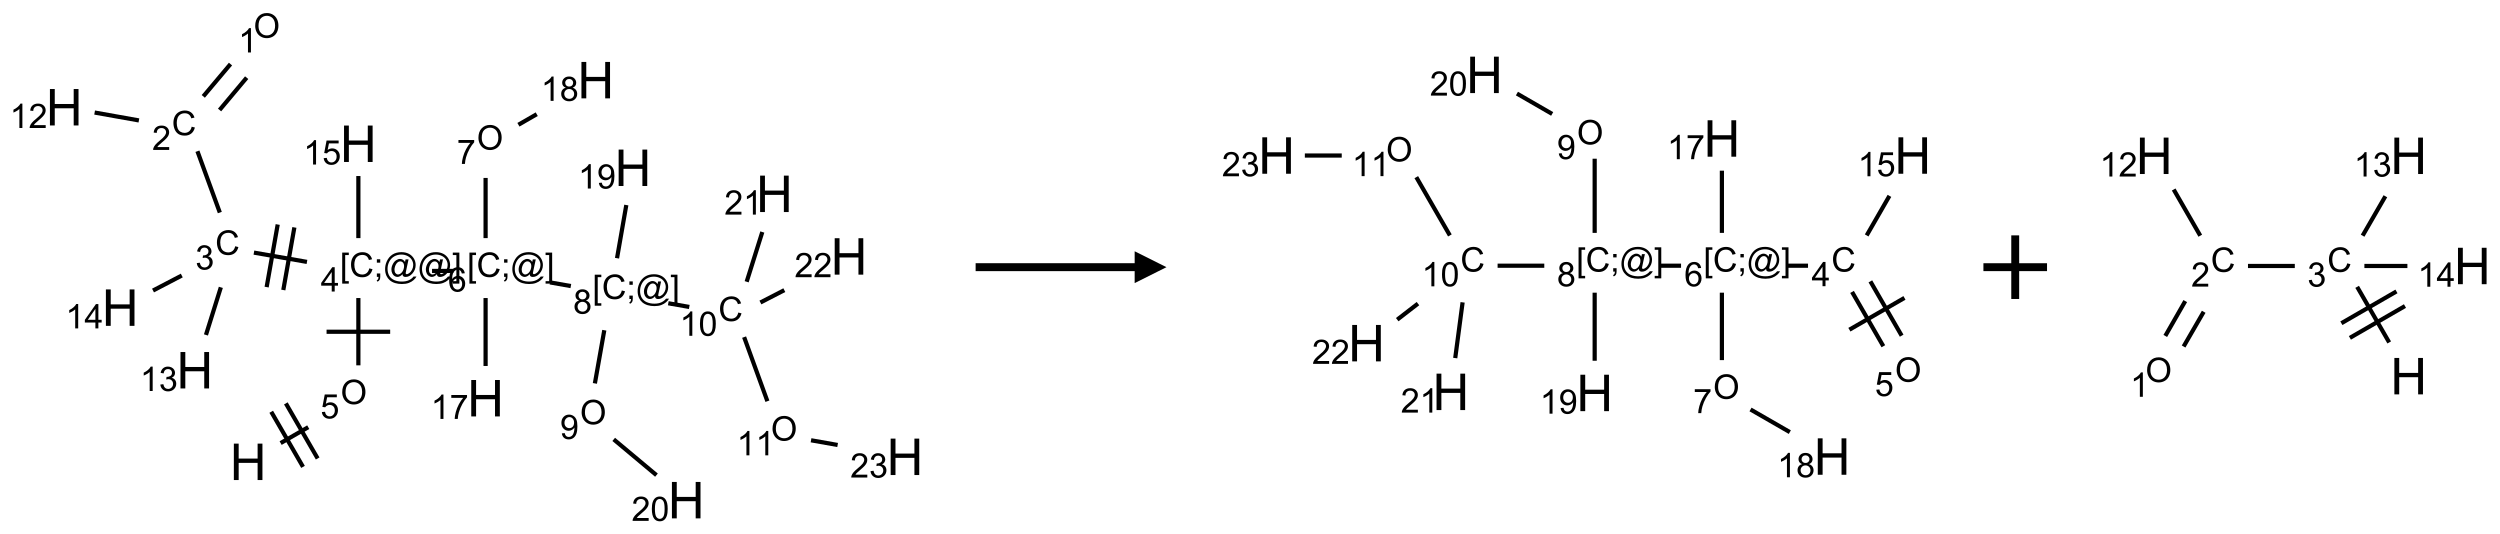 <?xml version="1.0" encoding="UTF-8"?>
<svg xmlns="http://www.w3.org/2000/svg" xmlns:xlink="http://www.w3.org/1999/xlink" width="786" height="168" viewBox="0 0 786 168">
<defs>
<g>
<g id="glyph-0-0">
<path d="M 2 0 L 2 -10 L 10 -10 L 10 0 Z M 2.25 -0.25 L 9.75 -0.25 L 9.75 -9.75 L 2.25 -9.75 Z M 2.25 -0.25 "/>
</g>
<g id="glyph-0-1">
<path d="M 1.281 0 L 1.281 -11.453 L 2.797 -11.453 L 2.797 -6.75 L 8.75 -6.75 L 8.75 -11.453 L 10.266 -11.453 L 10.266 0 L 8.75 0 L 8.75 -5.398 L 2.797 -5.398 L 2.797 0 Z M 1.281 0 "/>
</g>
<g id="glyph-1-0">
<path d="M 1.332 0 L 1.332 -6.668 L 6.668 -6.668 L 6.668 0 Z M 1.5 -0.168 L 6.5 -0.168 L 6.5 -6.5 L 1.5 -6.5 Z M 1.5 -0.168 "/>
</g>
<g id="glyph-1-1">
<path d="M 0.516 -3.719 C 0.516 -4.984 0.855 -5.977 1.535 -6.695 C 2.215 -7.414 3.094 -7.77 4.172 -7.77 C 4.875 -7.77 5.512 -7.602 6.078 -7.266 C 6.645 -6.93 7.074 -6.461 7.371 -5.855 C 7.668 -5.254 7.816 -4.57 7.816 -3.809 C 7.816 -3.035 7.66 -2.34 7.348 -1.73 C 7.035 -1.117 6.594 -0.656 6.02 -0.34 C 5.449 -0.027 4.828 0.129 4.168 0.129 C 3.449 0.129 2.805 -0.043 2.238 -0.391 C 1.672 -0.738 1.246 -1.211 0.953 -1.812 C 0.66 -2.414 0.516 -3.047 0.516 -3.719 Z M 1.559 -3.703 C 1.559 -2.781 1.805 -2.059 2.301 -1.527 C 2.793 -1 3.414 -0.734 4.16 -0.734 C 4.922 -0.734 5.547 -1 6.039 -1.535 C 6.531 -2.07 6.777 -2.828 6.777 -3.812 C 6.777 -4.434 6.672 -4.977 6.461 -5.441 C 6.25 -5.902 5.945 -6.262 5.539 -6.52 C 5.133 -6.773 4.68 -6.902 4.176 -6.902 C 3.461 -6.902 2.848 -6.656 2.332 -6.164 C 1.816 -5.672 1.559 -4.852 1.559 -3.703 Z M 1.559 -3.703 "/>
</g>
<g id="glyph-1-2">
<path d="M 0.441 -2 L 1.426 -2.082 C 1.5 -1.605 1.668 -1.242 1.934 -1.004 C 2.199 -0.762 2.52 -0.641 2.895 -0.641 C 3.348 -0.641 3.73 -0.812 4.043 -1.152 C 4.355 -1.492 4.512 -1.941 4.512 -2.504 C 4.512 -3.039 4.359 -3.461 4.059 -3.77 C 3.758 -4.078 3.367 -4.234 2.879 -4.234 C 2.578 -4.234 2.305 -4.164 2.062 -4.027 C 1.82 -3.891 1.629 -3.715 1.488 -3.496 L 0.609 -3.609 L 1.348 -7.531 L 5.145 -7.531 L 5.145 -6.637 L 2.098 -6.637 L 1.688 -4.582 C 2.145 -4.902 2.625 -5.062 3.129 -5.062 C 3.797 -5.062 4.359 -4.832 4.816 -4.371 C 5.277 -3.91 5.504 -3.312 5.504 -2.59 C 5.504 -1.898 5.305 -1.301 4.902 -0.797 C 4.41 -0.18 3.742 0.129 2.895 0.129 C 2.199 0.129 1.633 -0.062 1.195 -0.453 C 0.758 -0.844 0.504 -1.359 0.441 -2 Z M 0.441 -2 "/>
</g>
<g id="glyph-1-3">
<path d="M 0.723 2.121 L 0.723 -7.637 L 2.793 -7.637 L 2.793 -6.859 L 1.66 -6.859 L 1.66 1.344 L 2.793 1.344 L 2.793 2.121 Z M 0.723 2.121 "/>
</g>
<g id="glyph-1-4">
<path d="M 6.27 -2.676 L 7.281 -2.422 C 7.07 -1.594 6.688 -0.961 6.137 -0.523 C 5.586 -0.086 4.914 0.129 4.121 0.129 C 3.297 0.129 2.629 -0.039 2.113 -0.371 C 1.598 -0.707 1.203 -1.191 0.934 -1.828 C 0.664 -2.465 0.531 -3.145 0.531 -3.875 C 0.531 -4.672 0.684 -5.363 0.988 -5.957 C 1.293 -6.547 1.723 -6.996 2.285 -7.305 C 2.844 -7.613 3.461 -7.766 4.137 -7.766 C 4.898 -7.766 5.543 -7.57 6.062 -7.184 C 6.582 -6.793 6.945 -6.246 7.152 -5.543 L 6.156 -5.309 C 5.98 -5.863 5.723 -6.266 5.387 -6.52 C 5.051 -6.773 4.625 -6.902 4.113 -6.902 C 3.527 -6.902 3.039 -6.762 2.645 -6.48 C 2.25 -6.199 1.973 -5.82 1.812 -5.348 C 1.652 -4.871 1.574 -4.383 1.574 -3.879 C 1.574 -3.23 1.668 -2.664 1.855 -2.18 C 2.047 -1.695 2.34 -1.332 2.738 -1.094 C 3.137 -0.855 3.57 -0.734 4.035 -0.734 C 4.602 -0.734 5.082 -0.898 5.473 -1.223 C 5.867 -1.551 6.133 -2.035 6.27 -2.676 Z M 6.27 -2.676 "/>
</g>
<g id="glyph-1-5">
<path d="M 0.949 -4.465 L 0.949 -5.531 L 2.016 -5.531 L 2.016 -4.465 Z M 0.949 0 L 0.949 -1.066 L 2.016 -1.066 L 2.016 0 C 2.016 0.391 1.945 0.711 1.809 0.949 C 1.668 1.191 1.449 1.379 1.145 1.512 L 0.887 1.109 C 1.082 1.023 1.23 0.895 1.324 0.727 C 1.418 0.559 1.469 0.316 1.48 0 Z M 0.949 0 "/>
</g>
<g id="glyph-1-6">
<path d="M 6.047 -0.848 C 5.82 -0.59 5.57 -0.379 5.289 -0.223 C 5.008 -0.062 4.73 0.016 4.449 0.016 C 4.141 0.016 3.84 -0.074 3.547 -0.254 C 3.254 -0.434 3.02 -0.715 2.836 -1.09 C 2.652 -1.465 2.562 -1.875 2.562 -2.324 C 2.562 -2.875 2.703 -3.43 2.988 -3.98 C 3.27 -4.535 3.621 -4.953 4.043 -5.23 C 4.461 -5.508 4.871 -5.645 5.266 -5.645 C 5.566 -5.645 5.855 -5.566 6.129 -5.41 C 6.402 -5.25 6.641 -5.012 6.84 -4.688 L 7.016 -5.496 L 7.949 -5.496 L 7.199 -2 C 7.094 -1.516 7.043 -1.246 7.043 -1.191 C 7.043 -1.098 7.078 -1.02 7.148 -0.949 C 7.219 -0.883 7.305 -0.848 7.406 -0.848 C 7.59 -0.848 7.832 -0.953 8.129 -1.168 C 8.527 -1.445 8.84 -1.816 9.07 -2.285 C 9.301 -2.75 9.418 -3.234 9.418 -3.73 C 9.418 -4.309 9.27 -4.852 8.973 -5.355 C 8.676 -5.859 8.23 -6.262 7.645 -6.562 C 7.055 -6.863 6.406 -7.016 5.691 -7.016 C 4.879 -7.016 4.137 -6.824 3.465 -6.445 C 2.793 -6.066 2.273 -5.52 1.902 -4.809 C 1.535 -4.098 1.348 -3.34 1.348 -2.527 C 1.348 -1.676 1.535 -0.941 1.902 -0.328 C 2.273 0.285 2.809 0.742 3.508 1.035 C 4.207 1.328 4.984 1.473 5.832 1.473 C 6.742 1.473 7.504 1.32 8.121 1.016 C 8.734 0.711 9.195 0.34 9.5 -0.098 L 10.441 -0.098 C 10.266 0.266 9.961 0.637 9.531 1.016 C 9.102 1.395 8.59 1.695 7.996 1.914 C 7.402 2.133 6.688 2.246 5.848 2.246 C 5.078 2.246 4.367 2.145 3.715 1.949 C 3.066 1.75 2.512 1.453 2.051 1.055 C 1.594 0.656 1.25 0.199 1.016 -0.316 C 0.723 -0.973 0.578 -1.684 0.578 -2.441 C 0.578 -3.289 0.75 -4.098 1.098 -4.863 C 1.523 -5.805 2.125 -6.527 2.902 -7.027 C 3.684 -7.527 4.629 -7.777 5.738 -7.777 C 6.602 -7.777 7.375 -7.602 8.059 -7.246 C 8.746 -6.895 9.285 -6.371 9.684 -5.672 C 10.02 -5.07 10.188 -4.418 10.188 -3.715 C 10.188 -2.707 9.832 -1.812 9.125 -1.031 C 8.492 -0.328 7.801 0.02 7.051 0.02 C 6.812 0.02 6.617 -0.016 6.473 -0.09 C 6.324 -0.16 6.215 -0.266 6.145 -0.402 C 6.102 -0.488 6.066 -0.637 6.047 -0.848 Z M 3.527 -2.262 C 3.527 -1.785 3.641 -1.414 3.863 -1.152 C 4.09 -0.887 4.348 -0.754 4.641 -0.754 C 4.836 -0.754 5.039 -0.812 5.254 -0.93 C 5.469 -1.047 5.676 -1.219 5.871 -1.449 C 6.066 -1.676 6.23 -1.969 6.355 -2.32 C 6.48 -2.672 6.543 -3.027 6.543 -3.379 C 6.543 -3.852 6.426 -4.219 6.191 -4.48 C 5.957 -4.738 5.672 -4.871 5.332 -4.871 C 5.109 -4.871 4.902 -4.812 4.707 -4.699 C 4.512 -4.586 4.32 -4.406 4.137 -4.156 C 3.953 -3.906 3.805 -3.602 3.691 -3.246 C 3.582 -2.887 3.527 -2.559 3.527 -2.262 Z M 3.527 -2.262 "/>
</g>
<g id="glyph-1-7">
<path d="M 2.27 2.121 L 0.203 2.121 L 0.203 1.344 L 1.332 1.344 L 1.332 -6.859 L 0.203 -6.859 L 0.203 -7.637 L 2.27 -7.637 Z M 2.27 2.121 "/>
</g>
<g id="glyph-1-8">
<path d="M 3.449 0 L 3.449 -1.828 L 0.137 -1.828 L 0.137 -2.688 L 3.621 -7.637 L 4.387 -7.637 L 4.387 -2.688 L 5.418 -2.688 L 5.418 -1.828 L 4.387 -1.828 L 4.387 0 Z M 3.449 -2.688 L 3.449 -6.129 L 1.059 -2.688 Z M 3.449 -2.688 "/>
</g>
<g id="glyph-1-9">
<path d="M 0.449 -2.016 L 1.387 -2.141 C 1.492 -1.609 1.676 -1.227 1.934 -0.992 C 2.191 -0.758 2.508 -0.641 2.879 -0.641 C 3.32 -0.641 3.695 -0.793 3.996 -1.098 C 4.301 -1.402 4.453 -1.781 4.453 -2.234 C 4.453 -2.664 4.312 -3.02 4.031 -3.301 C 3.75 -3.578 3.391 -3.719 2.957 -3.719 C 2.781 -3.719 2.562 -3.684 2.297 -3.613 L 2.402 -4.438 C 2.465 -4.43 2.516 -4.426 2.551 -4.426 C 2.949 -4.426 3.312 -4.531 3.629 -4.738 C 3.949 -4.949 4.109 -5.27 4.109 -5.703 C 4.109 -6.047 3.992 -6.332 3.762 -6.559 C 3.527 -6.785 3.227 -6.895 2.859 -6.895 C 2.496 -6.895 2.191 -6.781 1.949 -6.551 C 1.707 -6.324 1.547 -5.98 1.48 -5.52 L 0.543 -5.688 C 0.656 -6.316 0.918 -6.805 1.324 -7.148 C 1.73 -7.492 2.234 -7.668 2.84 -7.668 C 3.254 -7.668 3.641 -7.578 3.988 -7.398 C 4.34 -7.219 4.609 -6.977 4.793 -6.668 C 4.98 -6.359 5.074 -6.031 5.074 -5.684 C 5.074 -5.352 4.984 -5.051 4.809 -4.781 C 4.629 -4.512 4.367 -4.297 4.02 -4.137 C 4.473 -4.031 4.824 -3.816 5.074 -3.488 C 5.324 -3.16 5.449 -2.75 5.449 -2.254 C 5.449 -1.59 5.203 -1.023 4.719 -0.559 C 4.234 -0.098 3.617 0.137 2.875 0.137 C 2.203 0.137 1.648 -0.062 1.207 -0.465 C 0.762 -0.863 0.512 -1.379 0.449 -2.016 Z M 0.449 -2.016 "/>
</g>
<g id="glyph-1-10">
<path d="M 5.371 -0.902 L 5.371 0 L 0.324 0 C 0.316 -0.227 0.352 -0.441 0.434 -0.652 C 0.562 -0.996 0.766 -1.332 1.051 -1.668 C 1.332 -2 1.742 -2.387 2.277 -2.824 C 3.105 -3.504 3.668 -4.043 3.957 -4.441 C 4.25 -4.84 4.395 -5.215 4.395 -5.566 C 4.395 -5.938 4.262 -6.254 3.996 -6.508 C 3.73 -6.762 3.387 -6.891 2.957 -6.891 C 2.508 -6.891 2.145 -6.754 1.875 -6.484 C 1.605 -6.215 1.469 -5.84 1.465 -5.359 L 0.5 -5.457 C 0.566 -6.176 0.812 -6.727 1.246 -7.102 C 1.676 -7.477 2.254 -7.668 2.98 -7.668 C 3.711 -7.668 4.293 -7.465 4.719 -7.059 C 5.145 -6.652 5.359 -6.148 5.359 -5.547 C 5.359 -5.242 5.297 -4.941 5.172 -4.645 C 5.047 -4.352 4.84 -4.039 4.551 -3.715 C 4.262 -3.387 3.777 -2.938 3.105 -2.371 C 2.543 -1.898 2.18 -1.578 2.02 -1.41 C 1.859 -1.242 1.73 -1.07 1.625 -0.902 Z M 5.371 -0.902 "/>
</g>
<g id="glyph-1-11">
<path d="M 3.973 0 L 3.035 0 L 3.035 -5.973 C 2.809 -5.758 2.516 -5.543 2.148 -5.328 C 1.781 -5.113 1.453 -4.953 1.16 -4.844 L 1.16 -5.75 C 1.684 -5.996 2.145 -6.297 2.535 -6.645 C 2.93 -6.996 3.207 -7.336 3.371 -7.668 L 3.973 -7.668 Z M 3.973 0 "/>
</g>
<g id="glyph-1-12">
<path d="M 5.309 -5.766 L 4.375 -5.691 C 4.293 -6.059 4.172 -6.328 4.02 -6.496 C 3.766 -6.762 3.453 -6.895 3.082 -6.895 C 2.785 -6.895 2.523 -6.812 2.297 -6.645 C 2 -6.43 1.77 -6.117 1.598 -5.703 C 1.43 -5.289 1.34 -4.703 1.332 -3.938 C 1.559 -4.281 1.836 -4.535 2.16 -4.703 C 2.488 -4.871 2.828 -4.953 3.188 -4.953 C 3.812 -4.953 4.344 -4.723 4.785 -4.262 C 5.223 -3.801 5.441 -3.207 5.441 -2.48 C 5.441 -2 5.34 -1.555 5.133 -1.145 C 4.926 -0.73 4.641 -0.418 4.281 -0.199 C 3.922 0.02 3.512 0.129 3.051 0.129 C 2.27 0.129 1.633 -0.156 1.141 -0.73 C 0.648 -1.305 0.402 -2.254 0.402 -3.574 C 0.402 -5.051 0.672 -6.121 1.219 -6.793 C 1.695 -7.375 2.336 -7.668 3.141 -7.668 C 3.742 -7.668 4.234 -7.5 4.617 -7.16 C 5 -6.824 5.23 -6.359 5.309 -5.766 Z M 1.48 -2.473 C 1.48 -2.152 1.547 -1.844 1.684 -1.547 C 1.82 -1.25 2.016 -1.027 2.262 -0.871 C 2.508 -0.719 2.766 -0.641 3.035 -0.641 C 3.434 -0.641 3.773 -0.801 4.059 -1.121 C 4.344 -1.441 4.484 -1.875 4.484 -2.422 C 4.484 -2.949 4.344 -3.367 4.062 -3.668 C 3.781 -3.973 3.426 -4.125 3 -4.125 C 2.578 -4.125 2.219 -3.973 1.922 -3.668 C 1.625 -3.363 1.48 -2.969 1.48 -2.473 Z M 1.48 -2.473 "/>
</g>
<g id="glyph-1-13">
<path d="M 0.504 -6.637 L 0.504 -7.535 L 5.449 -7.535 L 5.449 -6.809 C 4.961 -6.289 4.48 -5.602 4.004 -4.746 C 3.527 -3.887 3.156 -3.004 2.895 -2.098 C 2.707 -1.461 2.59 -0.762 2.535 0 L 1.574 0 C 1.582 -0.602 1.703 -1.328 1.926 -2.176 C 2.152 -3.027 2.477 -3.848 2.898 -4.637 C 3.32 -5.426 3.77 -6.094 4.246 -6.637 Z M 0.504 -6.637 "/>
</g>
<g id="glyph-1-14">
<path d="M 1.887 -4.141 C 1.496 -4.281 1.207 -4.484 1.02 -4.75 C 0.832 -5.016 0.738 -5.328 0.738 -5.699 C 0.738 -6.254 0.938 -6.719 1.34 -7.098 C 1.738 -7.477 2.27 -7.668 2.934 -7.668 C 3.598 -7.668 4.137 -7.473 4.543 -7.086 C 4.949 -6.699 5.152 -6.227 5.152 -5.672 C 5.152 -5.316 5.059 -5.008 4.871 -4.746 C 4.688 -4.484 4.406 -4.281 4.027 -4.141 C 4.496 -3.988 4.852 -3.742 5.098 -3.402 C 5.34 -3.062 5.465 -2.656 5.465 -2.184 C 5.465 -1.531 5.234 -0.98 4.77 -0.535 C 4.309 -0.09 3.703 0.129 2.949 0.129 C 2.195 0.129 1.586 -0.094 1.125 -0.539 C 0.664 -0.984 0.434 -1.543 0.434 -2.207 C 0.434 -2.703 0.559 -3.121 0.809 -3.457 C 1.062 -3.793 1.422 -4.02 1.887 -4.141 Z M 1.699 -5.73 C 1.699 -5.367 1.812 -5.074 2.047 -4.844 C 2.281 -4.613 2.582 -4.5 2.953 -4.5 C 3.312 -4.5 3.609 -4.613 3.84 -4.84 C 4.07 -5.066 4.188 -5.348 4.188 -5.676 C 4.188 -6.02 4.07 -6.309 3.832 -6.543 C 3.594 -6.777 3.297 -6.895 2.941 -6.895 C 2.586 -6.895 2.289 -6.781 2.051 -6.551 C 1.816 -6.324 1.699 -6.047 1.699 -5.73 Z M 1.395 -2.203 C 1.395 -1.938 1.461 -1.676 1.586 -1.426 C 1.711 -1.176 1.902 -0.984 2.152 -0.848 C 2.402 -0.711 2.672 -0.641 2.957 -0.641 C 3.406 -0.641 3.777 -0.785 4.066 -1.074 C 4.359 -1.363 4.504 -1.727 4.504 -2.172 C 4.504 -2.625 4.355 -2.996 4.055 -3.293 C 3.754 -3.586 3.379 -3.734 2.926 -3.734 C 2.484 -3.734 2.121 -3.59 1.832 -3.297 C 1.543 -3.004 1.395 -2.641 1.395 -2.203 Z M 1.395 -2.203 "/>
</g>
<g id="glyph-1-15">
<path d="M 0.582 -1.766 L 1.484 -1.848 C 1.562 -1.426 1.707 -1.117 1.922 -0.926 C 2.137 -0.734 2.414 -0.641 2.75 -0.641 C 3.039 -0.641 3.289 -0.707 3.508 -0.84 C 3.727 -0.973 3.902 -1.148 4.043 -1.367 C 4.18 -1.586 4.297 -1.887 4.391 -2.262 C 4.484 -2.637 4.531 -3.016 4.531 -3.406 C 4.531 -3.449 4.531 -3.512 4.527 -3.594 C 4.34 -3.297 4.082 -3.055 3.758 -2.867 C 3.434 -2.68 3.082 -2.59 2.703 -2.59 C 2.07 -2.59 1.535 -2.816 1.098 -3.277 C 0.66 -3.734 0.441 -4.34 0.441 -5.09 C 0.441 -5.863 0.672 -6.484 1.129 -6.957 C 1.586 -7.43 2.156 -7.668 2.844 -7.668 C 3.34 -7.668 3.793 -7.531 4.207 -7.266 C 4.617 -7 4.93 -6.617 5.145 -6.121 C 5.355 -5.629 5.465 -4.91 5.465 -3.973 C 5.465 -2.996 5.359 -2.223 5.145 -1.645 C 4.934 -1.066 4.617 -0.625 4.199 -0.324 C 3.781 -0.02 3.293 0.129 2.73 0.129 C 2.133 0.129 1.645 -0.035 1.266 -0.367 C 0.887 -0.699 0.66 -1.164 0.582 -1.766 Z M 4.422 -5.137 C 4.422 -5.676 4.277 -6.102 3.992 -6.418 C 3.707 -6.734 3.359 -6.891 2.957 -6.891 C 2.543 -6.891 2.18 -6.719 1.871 -6.379 C 1.562 -6.039 1.406 -5.598 1.406 -5.059 C 1.406 -4.57 1.555 -4.176 1.848 -3.871 C 2.141 -3.566 2.5 -3.418 2.934 -3.418 C 3.367 -3.418 3.723 -3.57 4.004 -3.871 C 4.281 -4.176 4.422 -4.598 4.422 -5.137 Z M 4.422 -5.137 "/>
</g>
<g id="glyph-1-16">
<path d="M 0.441 -3.766 C 0.441 -4.668 0.535 -5.395 0.723 -5.945 C 0.906 -6.496 1.184 -6.922 1.551 -7.219 C 1.918 -7.516 2.375 -7.668 2.934 -7.668 C 3.344 -7.668 3.703 -7.586 4.012 -7.418 C 4.32 -7.254 4.574 -7.016 4.777 -6.707 C 4.977 -6.395 5.137 -6.016 5.25 -5.57 C 5.363 -5.125 5.422 -4.523 5.422 -3.766 C 5.422 -2.871 5.328 -2.148 5.145 -1.598 C 4.961 -1.047 4.688 -0.621 4.32 -0.32 C 3.953 -0.02 3.492 0.129 2.934 0.129 C 2.195 0.129 1.617 -0.133 1.199 -0.66 C 0.695 -1.297 0.441 -2.332 0.441 -3.766 Z M 1.406 -3.766 C 1.406 -2.512 1.555 -1.68 1.848 -1.262 C 2.141 -0.848 2.5 -0.641 2.934 -0.641 C 3.363 -0.641 3.727 -0.848 4.02 -1.266 C 4.312 -1.684 4.457 -2.516 4.457 -3.766 C 4.457 -5.023 4.312 -5.859 4.02 -6.27 C 3.727 -6.684 3.359 -6.891 2.922 -6.891 C 2.492 -6.891 2.148 -6.707 1.891 -6.344 C 1.566 -5.879 1.406 -5.02 1.406 -3.766 Z M 1.406 -3.766 "/>
</g>
</g>
</defs>
<path fill="none" stroke-width="0.033" stroke-linecap="butt" stroke-linejoin="miter" stroke="rgb(0%, 0%, 0%)" stroke-opacity="1" stroke-miterlimit="10" d="M 1.701 3.232 L 1.918 3.107 " transform="matrix(40, 0, 0, 40, 20.191, 10.023)"/>
<path fill="none" stroke-width="0.033" stroke-linecap="butt" stroke-linejoin="miter" stroke="rgb(0%, 0%, 0%)" stroke-opacity="1" stroke-miterlimit="10" d="M 1.992 3.353 L 1.742 2.92 " transform="matrix(40, 0, 0, 40, 20.191, 10.023)"/>
<path fill="none" stroke-width="0.033" stroke-linecap="butt" stroke-linejoin="miter" stroke="rgb(0%, 0%, 0%)" stroke-opacity="1" stroke-miterlimit="10" d="M 1.877 3.419 L 1.627 2.986 " transform="matrix(40, 0, 0, 40, 20.191, 10.023)"/>
<path fill="none" stroke-width="0.033" stroke-linecap="butt" stroke-linejoin="miter" stroke="rgb(0%, 0%, 0%)" stroke-opacity="1" stroke-miterlimit="10" d="M 2.312 2.621 L 2.312 2.092 " transform="matrix(40, 0, 0, 40, 20.191, 10.023)"/>
<path fill="none" stroke-width="0.033" stroke-linecap="butt" stroke-linejoin="miter" stroke="rgb(0%, 0%, 0%)" stroke-opacity="1" stroke-miterlimit="10" d="M 2.562 2.357 L 2.062 2.357 " transform="matrix(40, 0, 0, 40, 20.191, 10.023)"/>
<path fill="none" stroke-width="0.033" stroke-linecap="butt" stroke-linejoin="miter" stroke="rgb(0%, 0%, 0%)" stroke-opacity="1" stroke-miterlimit="10" d="M 1.908 1.808 L 1.491 1.735 " transform="matrix(40, 0, 0, 40, 20.191, 10.023)"/>
<path fill="none" stroke-width="0.033" stroke-linecap="butt" stroke-linejoin="miter" stroke="rgb(0%, 0%, 0%)" stroke-opacity="1" stroke-miterlimit="10" d="M 1.678 1.514 L 1.591 2.006 " transform="matrix(40, 0, 0, 40, 20.191, 10.023)"/>
<path fill="none" stroke-width="0.033" stroke-linecap="butt" stroke-linejoin="miter" stroke="rgb(0%, 0%, 0%)" stroke-opacity="1" stroke-miterlimit="10" d="M 1.809 1.537 L 1.722 2.029 " transform="matrix(40, 0, 0, 40, 20.191, 10.023)"/>
<path fill="none" stroke-width="0.033" stroke-linecap="butt" stroke-linejoin="miter" stroke="rgb(0%, 0%, 0%)" stroke-opacity="1" stroke-miterlimit="10" d="M 1.223 1.42 L 1.047 0.938 " transform="matrix(40, 0, 0, 40, 20.191, 10.023)"/>
<path fill="none" stroke-width="0.033" stroke-linecap="butt" stroke-linejoin="miter" stroke="rgb(0%, 0%, 0%)" stroke-opacity="1" stroke-miterlimit="10" d="M 1.221 0.614 L 1.434 0.36 " transform="matrix(40, 0, 0, 40, 20.191, 10.023)"/>
<path fill="none" stroke-width="0.033" stroke-linecap="butt" stroke-linejoin="miter" stroke="rgb(0%, 0%, 0%)" stroke-opacity="1" stroke-miterlimit="10" d="M 1.093 0.507 L 1.307 0.253 " transform="matrix(40, 0, 0, 40, 20.191, 10.023)"/>
<path fill="none" stroke-width="0.033" stroke-linecap="butt" stroke-linejoin="miter" stroke="rgb(0%, 0%, 0%)" stroke-opacity="1" stroke-miterlimit="10" d="M 0.587 0.696 L 0.239 0.634 " transform="matrix(40, 0, 0, 40, 20.191, 10.023)"/>
<path fill="none" stroke-width="0.033" stroke-linecap="butt" stroke-linejoin="miter" stroke="rgb(0%, 0%, 0%)" stroke-opacity="1" stroke-miterlimit="10" d="M 1.231 2.008 L 1.114 2.382 " transform="matrix(40, 0, 0, 40, 20.191, 10.023)"/>
<path fill="none" stroke-width="0.033" stroke-linecap="butt" stroke-linejoin="miter" stroke="rgb(0%, 0%, 0%)" stroke-opacity="1" stroke-miterlimit="10" d="M 0.924 1.915 L 0.698 2.033 " transform="matrix(40, 0, 0, 40, 20.191, 10.023)"/>
<path fill="none" stroke-width="0.033" stroke-linecap="butt" stroke-linejoin="miter" stroke="rgb(0%, 0%, 0%)" stroke-opacity="1" stroke-miterlimit="10" d="M 2.891 1.879 L 3.058 1.879 " transform="matrix(40, 0, 0, 40, 20.191, 10.023)"/>
<path fill="none" stroke-width="0.033" stroke-linecap="butt" stroke-linejoin="miter" stroke="rgb(0%, 0%, 0%)" stroke-opacity="1" stroke-miterlimit="10" d="M 3.312 1.621 L 3.312 1.148 " transform="matrix(40, 0, 0, 40, 20.191, 10.023)"/>
<path fill="none" stroke-width="0.033" stroke-linecap="butt" stroke-linejoin="miter" stroke="rgb(0%, 0%, 0%)" stroke-opacity="1" stroke-miterlimit="10" d="M 3.57 0.73 L 3.714 0.647 " transform="matrix(40, 0, 0, 40, 20.191, 10.023)"/>
<path fill="none" stroke-width="0.033" stroke-linecap="butt" stroke-linejoin="miter" stroke="rgb(0%, 0%, 0%)" stroke-opacity="1" stroke-miterlimit="10" d="M 3.818 1.969 L 3.982 1.998 " transform="matrix(40, 0, 0, 40, 20.191, 10.023)"/>
<path fill="none" stroke-width="0.033" stroke-linecap="butt" stroke-linejoin="miter" stroke="rgb(0%, 0%, 0%)" stroke-opacity="1" stroke-miterlimit="10" d="M 4.245 2.345 L 4.171 2.763 " transform="matrix(40, 0, 0, 40, 20.191, 10.023)"/>
<path fill="none" stroke-width="0.033" stroke-linecap="butt" stroke-linejoin="miter" stroke="rgb(0%, 0%, 0%)" stroke-opacity="1" stroke-miterlimit="10" d="M 4.319 3.203 L 4.655 3.484 " transform="matrix(40, 0, 0, 40, 20.191, 10.023)"/>
<path fill="none" stroke-width="0.033" stroke-linecap="butt" stroke-linejoin="miter" stroke="rgb(0%, 0%, 0%)" stroke-opacity="1" stroke-miterlimit="10" d="M 4.748 2.133 L 4.913 2.162 " transform="matrix(40, 0, 0, 40, 20.191, 10.023)"/>
<path fill="none" stroke-width="0.033" stroke-linecap="butt" stroke-linejoin="miter" stroke="rgb(0%, 0%, 0%)" stroke-opacity="1" stroke-miterlimit="10" d="M 5.344 2.399 L 5.527 2.903 " transform="matrix(40, 0, 0, 40, 20.191, 10.023)"/>
<path fill="none" stroke-width="0.033" stroke-linecap="butt" stroke-linejoin="miter" stroke="rgb(0%, 0%, 0%)" stroke-opacity="1" stroke-miterlimit="10" d="M 5.87 3.21 L 6.079 3.247 " transform="matrix(40, 0, 0, 40, 20.191, 10.023)"/>
<path fill="none" stroke-width="0.033" stroke-linecap="butt" stroke-linejoin="miter" stroke="rgb(0%, 0%, 0%)" stroke-opacity="1" stroke-miterlimit="10" d="M 5.364 1.964 L 5.487 1.573 " transform="matrix(40, 0, 0, 40, 20.191, 10.023)"/>
<path fill="none" stroke-width="0.033" stroke-linecap="butt" stroke-linejoin="miter" stroke="rgb(0%, 0%, 0%)" stroke-opacity="1" stroke-miterlimit="10" d="M 5.472 2.127 L 5.66 2.03 " transform="matrix(40, 0, 0, 40, 20.191, 10.023)"/>
<path fill="none" stroke-width="0.033" stroke-linecap="butt" stroke-linejoin="miter" stroke="rgb(0%, 0%, 0%)" stroke-opacity="1" stroke-miterlimit="10" d="M 4.345 1.779 L 4.418 1.361 " transform="matrix(40, 0, 0, 40, 20.191, 10.023)"/>
<path fill="none" stroke-width="0.033" stroke-linecap="butt" stroke-linejoin="miter" stroke="rgb(0%, 0%, 0%)" stroke-opacity="1" stroke-miterlimit="10" d="M 3.312 2.092 L 3.312 2.626 " transform="matrix(40, 0, 0, 40, 20.191, 10.023)"/>
<path fill="none" stroke-width="0.033" stroke-linecap="butt" stroke-linejoin="miter" stroke="rgb(0%, 0%, 0%)" stroke-opacity="1" stroke-miterlimit="10" d="M 2.312 1.621 L 2.312 1.133 " transform="matrix(40, 0, 0, 40, 20.191, 10.023)"/>
<g fill="rgb(0%, 0%, 0%)" fill-opacity="1">
<use xlink:href="#glyph-0-1" x="72.242" y="150.926"/>
</g>
<g fill="rgb(0%, 0%, 0%)" fill-opacity="1">
<use xlink:href="#glyph-1-1" x="107.078" y="127.047"/>
</g>
<g fill="rgb(0%, 0%, 0%)" fill-opacity="1">
<use xlink:href="#glyph-1-2" x="100.754" y="131.547"/>
</g>
<g fill="rgb(0%, 0%, 0%)" fill-opacity="1">
<use xlink:href="#glyph-1-3" x="106.867" y="87.051"/>
<use xlink:href="#glyph-1-4" x="109.831" y="87.051"/>
<use xlink:href="#glyph-1-5" x="117.534" y="87.051"/>
<use xlink:href="#glyph-1-6" x="120.497" y="87.051"/>
<use xlink:href="#glyph-1-6" x="131.326" y="87.051"/>
<use xlink:href="#glyph-1-7" x="142.154" y="87.051"/>
</g>
<g fill="rgb(0%, 0%, 0%)" fill-opacity="1">
<use xlink:href="#glyph-1-8" x="100.844" y="91.648"/>
</g>
<g fill="rgb(0%, 0%, 0%)" fill-opacity="1">
<use xlink:href="#glyph-1-4" x="67.672" y="80.098"/>
</g>
<g fill="rgb(0%, 0%, 0%)" fill-opacity="1">
<use xlink:href="#glyph-1-9" x="61.422" y="84.734"/>
</g>
<g fill="rgb(0%, 0%, 0%)" fill-opacity="1">
<use xlink:href="#glyph-1-4" x="53.992" y="42.512"/>
</g>
<g fill="rgb(0%, 0%, 0%)" fill-opacity="1">
<use xlink:href="#glyph-1-10" x="47.82" y="47.145"/>
</g>
<g fill="rgb(0%, 0%, 0%)" fill-opacity="1">
<use xlink:href="#glyph-1-1" x="79.719" y="11.871"/>
</g>
<g fill="rgb(0%, 0%, 0%)" fill-opacity="1">
<use xlink:href="#glyph-1-11" x="74.926" y="16.504"/>
</g>
<g fill="rgb(0%, 0%, 0%)" fill-opacity="1">
<use xlink:href="#glyph-0-1" x="14.418" y="39.445"/>
</g>
<g fill="rgb(0%, 0%, 0%)" fill-opacity="1">
<use xlink:href="#glyph-1-11" x="3.062" y="40.238"/>
<use xlink:href="#glyph-1-10" x="8.995" y="40.238"/>
</g>
<g fill="rgb(0%, 0%, 0%)" fill-opacity="1">
<use xlink:href="#glyph-0-1" x="55.465" y="122.129"/>
</g>
<g fill="rgb(0%, 0%, 0%)" fill-opacity="1">
<use xlink:href="#glyph-1-11" x="44.027" y="122.922"/>
<use xlink:href="#glyph-1-9" x="49.96" y="122.922"/>
</g>
<g fill="rgb(0%, 0%, 0%)" fill-opacity="1">
<use xlink:href="#glyph-0-1" x="32.012" y="102.449"/>
</g>
<g fill="rgb(0%, 0%, 0%)" fill-opacity="1">
<use xlink:href="#glyph-1-11" x="20.609" y="103.242"/>
<use xlink:href="#glyph-1-8" x="26.542" y="103.242"/>
</g>
<g fill="rgb(0%, 0%, 0%)" fill-opacity="1">
<use xlink:href="#glyph-1-3" x="146.867" y="87.051"/>
<use xlink:href="#glyph-1-4" x="149.831" y="87.051"/>
<use xlink:href="#glyph-1-5" x="157.534" y="87.051"/>
<use xlink:href="#glyph-1-6" x="160.497" y="87.051"/>
<use xlink:href="#glyph-1-7" x="171.326" y="87.051"/>
</g>
<g fill="rgb(0%, 0%, 0%)" fill-opacity="1">
<use xlink:href="#glyph-1-12" x="140.816" y="91.68"/>
</g>
<g fill="rgb(0%, 0%, 0%)" fill-opacity="1">
<use xlink:href="#glyph-1-1" x="149.902" y="47.047"/>
</g>
<g fill="rgb(0%, 0%, 0%)" fill-opacity="1">
<use xlink:href="#glyph-1-13" x="143.633" y="51.551"/>
</g>
<g fill="rgb(0%, 0%, 0%)" fill-opacity="1">
<use xlink:href="#glyph-0-1" x="181.527" y="30.926"/>
</g>
<g fill="rgb(0%, 0%, 0%)" fill-opacity="1">
<use xlink:href="#glyph-1-11" x="170.074" y="31.719"/>
<use xlink:href="#glyph-1-14" x="176.007" y="31.719"/>
</g>
<g fill="rgb(0%, 0%, 0%)" fill-opacity="1">
<use xlink:href="#glyph-1-3" x="186.262" y="93.996"/>
<use xlink:href="#glyph-1-4" x="189.225" y="93.996"/>
<use xlink:href="#glyph-1-5" x="196.928" y="93.996"/>
<use xlink:href="#glyph-1-6" x="199.892" y="93.996"/>
<use xlink:href="#glyph-1-7" x="210.72" y="93.996"/>
</g>
<g fill="rgb(0%, 0%, 0%)" fill-opacity="1">
<use xlink:href="#glyph-1-14" x="180.191" y="98.625"/>
</g>
<g fill="rgb(0%, 0%, 0%)" fill-opacity="1">
<use xlink:href="#glyph-1-1" x="182.348" y="133.387"/>
</g>
<g fill="rgb(0%, 0%, 0%)" fill-opacity="1">
<use xlink:href="#glyph-1-15" x="176.066" y="138.02"/>
</g>
<g fill="rgb(0%, 0%, 0%)" fill-opacity="1">
<use xlink:href="#glyph-0-1" x="209.973" y="162.977"/>
</g>
<g fill="rgb(0%, 0%, 0%)" fill-opacity="1">
<use xlink:href="#glyph-1-10" x="198.566" y="163.77"/>
<use xlink:href="#glyph-1-16" x="204.499" y="163.77"/>
</g>
<g fill="rgb(0%, 0%, 0%)" fill-opacity="1">
<use xlink:href="#glyph-1-4" x="225.848" y="100.934"/>
</g>
<g fill="rgb(0%, 0%, 0%)" fill-opacity="1">
<use xlink:href="#glyph-1-11" x="213.691" y="105.57"/>
<use xlink:href="#glyph-1-16" x="219.624" y="105.57"/>
</g>
<g fill="rgb(0%, 0%, 0%)" fill-opacity="1">
<use xlink:href="#glyph-1-1" x="242.367" y="138.527"/>
</g>
<g fill="rgb(0%, 0%, 0%)" fill-opacity="1">
<use xlink:href="#glyph-1-11" x="231.641" y="143.16"/>
<use xlink:href="#glyph-1-11" x="237.573" y="143.16"/>
</g>
<g fill="rgb(0%, 0%, 0%)" fill-opacity="1">
<use xlink:href="#glyph-0-1" x="278.742" y="149.352"/>
</g>
<g fill="rgb(0%, 0%, 0%)" fill-opacity="1">
<use xlink:href="#glyph-1-10" x="267.309" y="150.145"/>
<use xlink:href="#glyph-1-9" x="273.241" y="150.145"/>
</g>
<g fill="rgb(0%, 0%, 0%)" fill-opacity="1">
<use xlink:href="#glyph-0-1" x="237.699" y="66.668"/>
</g>
<g fill="rgb(0%, 0%, 0%)" fill-opacity="1">
<use xlink:href="#glyph-1-10" x="227.738" y="67.461"/>
<use xlink:href="#glyph-1-11" x="233.671" y="67.461"/>
</g>
<g fill="rgb(0%, 0%, 0%)" fill-opacity="1">
<use xlink:href="#glyph-0-1" x="261.148" y="86.348"/>
</g>
<g fill="rgb(0%, 0%, 0%)" fill-opacity="1">
<use xlink:href="#glyph-1-10" x="249.797" y="87.141"/>
<use xlink:href="#glyph-1-10" x="255.729" y="87.141"/>
</g>
<g fill="rgb(0%, 0%, 0%)" fill-opacity="1">
<use xlink:href="#glyph-0-1" x="193.223" y="58.48"/>
</g>
<g fill="rgb(0%, 0%, 0%)" fill-opacity="1">
<use xlink:href="#glyph-1-11" x="181.773" y="59.273"/>
<use xlink:href="#glyph-1-15" x="187.706" y="59.273"/>
</g>
<g fill="rgb(0%, 0%, 0%)" fill-opacity="1">
<use xlink:href="#glyph-0-1" x="146.883" y="130.926"/>
</g>
<g fill="rgb(0%, 0%, 0%)" fill-opacity="1">
<use xlink:href="#glyph-1-11" x="135.449" y="131.719"/>
<use xlink:href="#glyph-1-13" x="141.382" y="131.719"/>
</g>
<g fill="rgb(0%, 0%, 0%)" fill-opacity="1">
<use xlink:href="#glyph-0-1" x="106.883" y="50.926"/>
</g>
<g fill="rgb(0%, 0%, 0%)" fill-opacity="1">
<use xlink:href="#glyph-1-11" x="95.391" y="51.719"/>
<use xlink:href="#glyph-1-2" x="101.323" y="51.719"/>
</g>
<path fill-rule="nonzero" fill="rgb(0%, 0%, 0%)" fill-opacity="1" d="M 306.738 85.25 L 356.738 85.25 L 356.738 89 L 366.738 84 L 356.738 79 L 356.738 82.75 L 306.738 82.75 "/>
<path fill="none" stroke-width="0.033" stroke-linecap="butt" stroke-linejoin="miter" stroke="rgb(0%, 0%, 0%)" stroke-opacity="1" stroke-miterlimit="10" d="M 4.523 1.706 L 4.769 2.133 " transform="matrix(40, 0, 0, 40, 401.363, 23.539)"/>
<path fill="none" stroke-width="0.033" stroke-linecap="butt" stroke-linejoin="miter" stroke="rgb(0%, 0%, 0%)" stroke-opacity="1" stroke-miterlimit="10" d="M 4.667 1.623 L 4.913 2.05 " transform="matrix(40, 0, 0, 40, 401.363, 23.539)"/>
<path fill="none" stroke-width="0.033" stroke-linecap="butt" stroke-linejoin="miter" stroke="rgb(0%, 0%, 0%)" stroke-opacity="1" stroke-miterlimit="10" d="M 4.502 2.003 L 4.935 1.753 " transform="matrix(40, 0, 0, 40, 401.363, 23.539)"/>
<path fill="none" stroke-width="0.033" stroke-linecap="butt" stroke-linejoin="miter" stroke="rgb(0%, 0%, 0%)" stroke-opacity="1" stroke-miterlimit="10" d="M 4.177 1.5 L 4.01 1.5 " transform="matrix(40, 0, 0, 40, 401.363, 23.539)"/>
<path fill="none" stroke-width="0.033" stroke-linecap="butt" stroke-linejoin="miter" stroke="rgb(0%, 0%, 0%)" stroke-opacity="1" stroke-miterlimit="10" d="M 3.5 1.712 L 3.5 2.242 " transform="matrix(40, 0, 0, 40, 401.363, 23.539)"/>
<path fill="none" stroke-width="0.033" stroke-linecap="butt" stroke-linejoin="miter" stroke="rgb(0%, 0%, 0%)" stroke-opacity="1" stroke-miterlimit="10" d="M 3.725 2.63 L 4.034 2.808 " transform="matrix(40, 0, 0, 40, 401.363, 23.539)"/>
<path fill="none" stroke-width="0.033" stroke-linecap="butt" stroke-linejoin="miter" stroke="rgb(0%, 0%, 0%)" stroke-opacity="1" stroke-miterlimit="10" d="M 3.179 1.5 L 3.013 1.5 " transform="matrix(40, 0, 0, 40, 401.363, 23.539)"/>
<path fill="none" stroke-width="0.033" stroke-linecap="butt" stroke-linejoin="miter" stroke="rgb(0%, 0%, 0%)" stroke-opacity="1" stroke-miterlimit="10" d="M 2.5 1.242 L 2.5 0.659 " transform="matrix(40, 0, 0, 40, 401.363, 23.539)"/>
<path fill="none" stroke-width="0.033" stroke-linecap="butt" stroke-linejoin="miter" stroke="rgb(0%, 0%, 0%)" stroke-opacity="1" stroke-miterlimit="10" d="M 2.166 0.307 L 1.889 0.147 " transform="matrix(40, 0, 0, 40, 401.363, 23.539)"/>
<path fill="none" stroke-width="0.033" stroke-linecap="butt" stroke-linejoin="miter" stroke="rgb(0%, 0%, 0%)" stroke-opacity="1" stroke-miterlimit="10" d="M 2.104 1.5 L 1.737 1.5 " transform="matrix(40, 0, 0, 40, 401.363, 23.539)"/>
<path fill="none" stroke-width="0.033" stroke-linecap="butt" stroke-linejoin="miter" stroke="rgb(0%, 0%, 0%)" stroke-opacity="1" stroke-miterlimit="10" d="M 1.362 1.262 L 1.098 0.804 " transform="matrix(40, 0, 0, 40, 401.363, 23.539)"/>
<path fill="none" stroke-width="0.033" stroke-linecap="butt" stroke-linejoin="miter" stroke="rgb(0%, 0%, 0%)" stroke-opacity="1" stroke-miterlimit="10" d="M 0.512 0.634 L 0.222 0.634 " transform="matrix(40, 0, 0, 40, 401.363, 23.539)"/>
<path fill="none" stroke-width="0.033" stroke-linecap="butt" stroke-linejoin="miter" stroke="rgb(0%, 0%, 0%)" stroke-opacity="1" stroke-miterlimit="10" d="M 1.462 1.788 L 1.404 2.226 " transform="matrix(40, 0, 0, 40, 401.363, 23.539)"/>
<path fill="none" stroke-width="0.033" stroke-linecap="butt" stroke-linejoin="miter" stroke="rgb(0%, 0%, 0%)" stroke-opacity="1" stroke-miterlimit="10" d="M 1.111 1.798 L 0.948 1.924 " transform="matrix(40, 0, 0, 40, 401.363, 23.539)"/>
<path fill="none" stroke-width="0.033" stroke-linecap="butt" stroke-linejoin="miter" stroke="rgb(0%, 0%, 0%)" stroke-opacity="1" stroke-miterlimit="10" d="M 2.5 1.712 L 2.5 2.247 " transform="matrix(40, 0, 0, 40, 401.363, 23.539)"/>
<path fill="none" stroke-width="0.033" stroke-linecap="butt" stroke-linejoin="miter" stroke="rgb(0%, 0%, 0%)" stroke-opacity="1" stroke-miterlimit="10" d="M 3.5 1.242 L 3.5 0.753 " transform="matrix(40, 0, 0, 40, 401.363, 23.539)"/>
<path fill="none" stroke-width="0.033" stroke-linecap="butt" stroke-linejoin="miter" stroke="rgb(0%, 0%, 0%)" stroke-opacity="1" stroke-miterlimit="10" d="M 4.638 1.262 L 4.817 0.951 " transform="matrix(40, 0, 0, 40, 401.363, 23.539)"/>
<g fill="rgb(0%, 0%, 0%)" fill-opacity="1">
<use xlink:href="#glyph-1-4" x="575.77" y="85.383"/>
</g>
<g fill="rgb(0%, 0%, 0%)" fill-opacity="1">
<use xlink:href="#glyph-1-8" x="569.551" y="89.988"/>
</g>
<g fill="rgb(0%, 0%, 0%)" fill-opacity="1">
<use xlink:href="#glyph-1-1" x="595.785" y="120.027"/>
</g>
<g fill="rgb(0%, 0%, 0%)" fill-opacity="1">
<use xlink:href="#glyph-1-2" x="589.461" y="124.527"/>
</g>
<g fill="rgb(0%, 0%, 0%)" fill-opacity="1">
<use xlink:href="#glyph-1-3" x="535.574" y="85.391"/>
<use xlink:href="#glyph-1-4" x="538.538" y="85.391"/>
<use xlink:href="#glyph-1-5" x="546.241" y="85.391"/>
<use xlink:href="#glyph-1-6" x="549.204" y="85.391"/>
<use xlink:href="#glyph-1-7" x="560.033" y="85.391"/>
</g>
<g fill="rgb(0%, 0%, 0%)" fill-opacity="1">
<use xlink:href="#glyph-1-12" x="529.523" y="90.02"/>
</g>
<g fill="rgb(0%, 0%, 0%)" fill-opacity="1">
<use xlink:href="#glyph-1-1" x="538.609" y="125.387"/>
</g>
<g fill="rgb(0%, 0%, 0%)" fill-opacity="1">
<use xlink:href="#glyph-1-13" x="532.34" y="129.891"/>
</g>
<g fill="rgb(0%, 0%, 0%)" fill-opacity="1">
<use xlink:href="#glyph-0-1" x="570.23" y="149.266"/>
</g>
<g fill="rgb(0%, 0%, 0%)" fill-opacity="1">
<use xlink:href="#glyph-1-11" x="558.781" y="150.059"/>
<use xlink:href="#glyph-1-14" x="564.714" y="150.059"/>
</g>
<g fill="rgb(0%, 0%, 0%)" fill-opacity="1">
<use xlink:href="#glyph-1-3" x="495.574" y="85.391"/>
<use xlink:href="#glyph-1-4" x="498.538" y="85.391"/>
<use xlink:href="#glyph-1-5" x="506.241" y="85.391"/>
<use xlink:href="#glyph-1-6" x="509.204" y="85.391"/>
<use xlink:href="#glyph-1-7" x="520.033" y="85.391"/>
</g>
<g fill="rgb(0%, 0%, 0%)" fill-opacity="1">
<use xlink:href="#glyph-1-14" x="489.504" y="90.02"/>
</g>
<g fill="rgb(0%, 0%, 0%)" fill-opacity="1">
<use xlink:href="#glyph-1-1" x="495.785" y="45.387"/>
</g>
<g fill="rgb(0%, 0%, 0%)" fill-opacity="1">
<use xlink:href="#glyph-1-15" x="489.504" y="50.02"/>
</g>
<g fill="rgb(0%, 0%, 0%)" fill-opacity="1">
<use xlink:href="#glyph-0-1" x="460.949" y="29.266"/>
</g>
<g fill="rgb(0%, 0%, 0%)" fill-opacity="1">
<use xlink:href="#glyph-1-10" x="449.543" y="30.059"/>
<use xlink:href="#glyph-1-16" x="455.475" y="30.059"/>
</g>
<g fill="rgb(0%, 0%, 0%)" fill-opacity="1">
<use xlink:href="#glyph-1-4" x="459.145" y="85.383"/>
</g>
<g fill="rgb(0%, 0%, 0%)" fill-opacity="1">
<use xlink:href="#glyph-1-11" x="446.988" y="90.02"/>
<use xlink:href="#glyph-1-16" x="452.921" y="90.02"/>
</g>
<g fill="rgb(0%, 0%, 0%)" fill-opacity="1">
<use xlink:href="#glyph-1-1" x="435.785" y="50.746"/>
</g>
<g fill="rgb(0%, 0%, 0%)" fill-opacity="1">
<use xlink:href="#glyph-1-11" x="425.059" y="55.379"/>
<use xlink:href="#glyph-1-11" x="430.991" y="55.379"/>
</g>
<g fill="rgb(0%, 0%, 0%)" fill-opacity="1">
<use xlink:href="#glyph-0-1" x="395.59" y="54.625"/>
</g>
<g fill="rgb(0%, 0%, 0%)" fill-opacity="1">
<use xlink:href="#glyph-1-10" x="384.16" y="55.418"/>
<use xlink:href="#glyph-1-9" x="390.092" y="55.418"/>
</g>
<g fill="rgb(0%, 0%, 0%)" fill-opacity="1">
<use xlink:href="#glyph-0-1" x="450.371" y="128.926"/>
</g>
<g fill="rgb(0%, 0%, 0%)" fill-opacity="1">
<use xlink:href="#glyph-1-10" x="440.41" y="129.715"/>
<use xlink:href="#glyph-1-11" x="446.342" y="129.715"/>
</g>
<g fill="rgb(0%, 0%, 0%)" fill-opacity="1">
<use xlink:href="#glyph-0-1" x="423.855" y="113.617"/>
</g>
<g fill="rgb(0%, 0%, 0%)" fill-opacity="1">
<use xlink:href="#glyph-1-10" x="412.504" y="114.41"/>
<use xlink:href="#glyph-1-10" x="418.436" y="114.41"/>
</g>
<g fill="rgb(0%, 0%, 0%)" fill-opacity="1">
<use xlink:href="#glyph-0-1" x="495.59" y="129.266"/>
</g>
<g fill="rgb(0%, 0%, 0%)" fill-opacity="1">
<use xlink:href="#glyph-1-11" x="484.141" y="130.059"/>
<use xlink:href="#glyph-1-15" x="490.073" y="130.059"/>
</g>
<g fill="rgb(0%, 0%, 0%)" fill-opacity="1">
<use xlink:href="#glyph-0-1" x="535.59" y="49.266"/>
</g>
<g fill="rgb(0%, 0%, 0%)" fill-opacity="1">
<use xlink:href="#glyph-1-11" x="524.156" y="50.059"/>
<use xlink:href="#glyph-1-13" x="530.089" y="50.059"/>
</g>
<g fill="rgb(0%, 0%, 0%)" fill-opacity="1">
<use xlink:href="#glyph-0-1" x="595.59" y="54.625"/>
</g>
<g fill="rgb(0%, 0%, 0%)" fill-opacity="1">
<use xlink:href="#glyph-1-11" x="584.098" y="55.418"/>
<use xlink:href="#glyph-1-2" x="590.03" y="55.418"/>
</g>
<path fill="none" stroke-width="0.062" stroke-linecap="butt" stroke-linejoin="miter" stroke="rgb(0%, 0%, 0%)" stroke-opacity="1" stroke-miterlimit="10" d="M 0 -0 L 0.5 -0 M 0.25 -0.25 L 0.25 0.25 " transform="matrix(40, 0, 0, 40, 623.586, 84)"/>
<path fill="none" stroke-width="0.033" stroke-linecap="butt" stroke-linejoin="miter" stroke="rgb(0%, 0%, 0%)" stroke-opacity="1" stroke-miterlimit="10" d="M 1.847 1.467 L 1.595 1.03 " transform="matrix(40, 0, 0, 40, 677.285, 48.982)"/>
<path fill="none" stroke-width="0.033" stroke-linecap="butt" stroke-linejoin="miter" stroke="rgb(0%, 0%, 0%)" stroke-opacity="1" stroke-miterlimit="10" d="M 1.904 1.066 L 1.471 1.316 " transform="matrix(40, 0, 0, 40, 677.285, 48.982)"/>
<path fill="none" stroke-width="0.033" stroke-linecap="butt" stroke-linejoin="miter" stroke="rgb(0%, 0%, 0%)" stroke-opacity="1" stroke-miterlimit="10" d="M 1.971 1.181 L 1.538 1.431 " transform="matrix(40, 0, 0, 40, 677.285, 48.982)"/>
<path fill="none" stroke-width="0.033" stroke-linecap="butt" stroke-linejoin="miter" stroke="rgb(0%, 0%, 0%)" stroke-opacity="1" stroke-miterlimit="10" d="M 1.105 0.866 L 0.737 0.866 " transform="matrix(40, 0, 0, 40, 677.285, 48.982)"/>
<path fill="none" stroke-width="0.033" stroke-linecap="butt" stroke-linejoin="miter" stroke="rgb(0%, 0%, 0%)" stroke-opacity="1" stroke-miterlimit="10" d="M 0.244 1.142 L 0.087 1.416 " transform="matrix(40, 0, 0, 40, 677.285, 48.982)"/>
<path fill="none" stroke-width="0.033" stroke-linecap="butt" stroke-linejoin="miter" stroke="rgb(0%, 0%, 0%)" stroke-opacity="1" stroke-miterlimit="10" d="M 0.389 1.226 L 0.231 1.499 " transform="matrix(40, 0, 0, 40, 677.285, 48.982)"/>
<path fill="none" stroke-width="0.033" stroke-linecap="butt" stroke-linejoin="miter" stroke="rgb(0%, 0%, 0%)" stroke-opacity="1" stroke-miterlimit="10" d="M 0.362 0.628 L 0.153 0.265 " transform="matrix(40, 0, 0, 40, 677.285, 48.982)"/>
<path fill="none" stroke-width="0.033" stroke-linecap="butt" stroke-linejoin="miter" stroke="rgb(0%, 0%, 0%)" stroke-opacity="1" stroke-miterlimit="10" d="M 1.638 0.628 L 1.817 0.318 " transform="matrix(40, 0, 0, 40, 677.285, 48.982)"/>
<path fill="none" stroke-width="0.033" stroke-linecap="butt" stroke-linejoin="miter" stroke="rgb(0%, 0%, 0%)" stroke-opacity="1" stroke-miterlimit="10" d="M 1.652 0.866 L 1.99 0.866 " transform="matrix(40, 0, 0, 40, 677.285, 48.982)"/>
<g fill="rgb(0%, 0%, 0%)" fill-opacity="1">
<use xlink:href="#glyph-0-1" x="751.512" y="123.992"/>
</g>
<g fill="rgb(0%, 0%, 0%)" fill-opacity="1">
<use xlink:href="#glyph-1-4" x="731.691" y="85.469"/>
</g>
<g fill="rgb(0%, 0%, 0%)" fill-opacity="1">
<use xlink:href="#glyph-1-9" x="725.441" y="90.105"/>
</g>
<g fill="rgb(0%, 0%, 0%)" fill-opacity="1">
<use xlink:href="#glyph-1-4" x="695.066" y="85.469"/>
</g>
<g fill="rgb(0%, 0%, 0%)" fill-opacity="1">
<use xlink:href="#glyph-1-10" x="688.895" y="90.105"/>
</g>
<g fill="rgb(0%, 0%, 0%)" fill-opacity="1">
<use xlink:href="#glyph-1-1" x="674.531" y="120.113"/>
</g>
<g fill="rgb(0%, 0%, 0%)" fill-opacity="1">
<use xlink:href="#glyph-1-11" x="669.738" y="124.746"/>
</g>
<g fill="rgb(0%, 0%, 0%)" fill-opacity="1">
<use xlink:href="#glyph-0-1" x="671.512" y="54.711"/>
</g>
<g fill="rgb(0%, 0%, 0%)" fill-opacity="1">
<use xlink:href="#glyph-1-11" x="660.156" y="55.504"/>
<use xlink:href="#glyph-1-10" x="666.089" y="55.504"/>
</g>
<g fill="rgb(0%, 0%, 0%)" fill-opacity="1">
<use xlink:href="#glyph-0-1" x="751.512" y="54.711"/>
</g>
<g fill="rgb(0%, 0%, 0%)" fill-opacity="1">
<use xlink:href="#glyph-1-11" x="740.078" y="55.504"/>
<use xlink:href="#glyph-1-9" x="746.01" y="55.504"/>
</g>
<g fill="rgb(0%, 0%, 0%)" fill-opacity="1">
<use xlink:href="#glyph-0-1" x="771.512" y="89.352"/>
</g>
<g fill="rgb(0%, 0%, 0%)" fill-opacity="1">
<use xlink:href="#glyph-1-11" x="760.109" y="90.145"/>
<use xlink:href="#glyph-1-8" x="766.042" y="90.145"/>
</g>
</svg>
